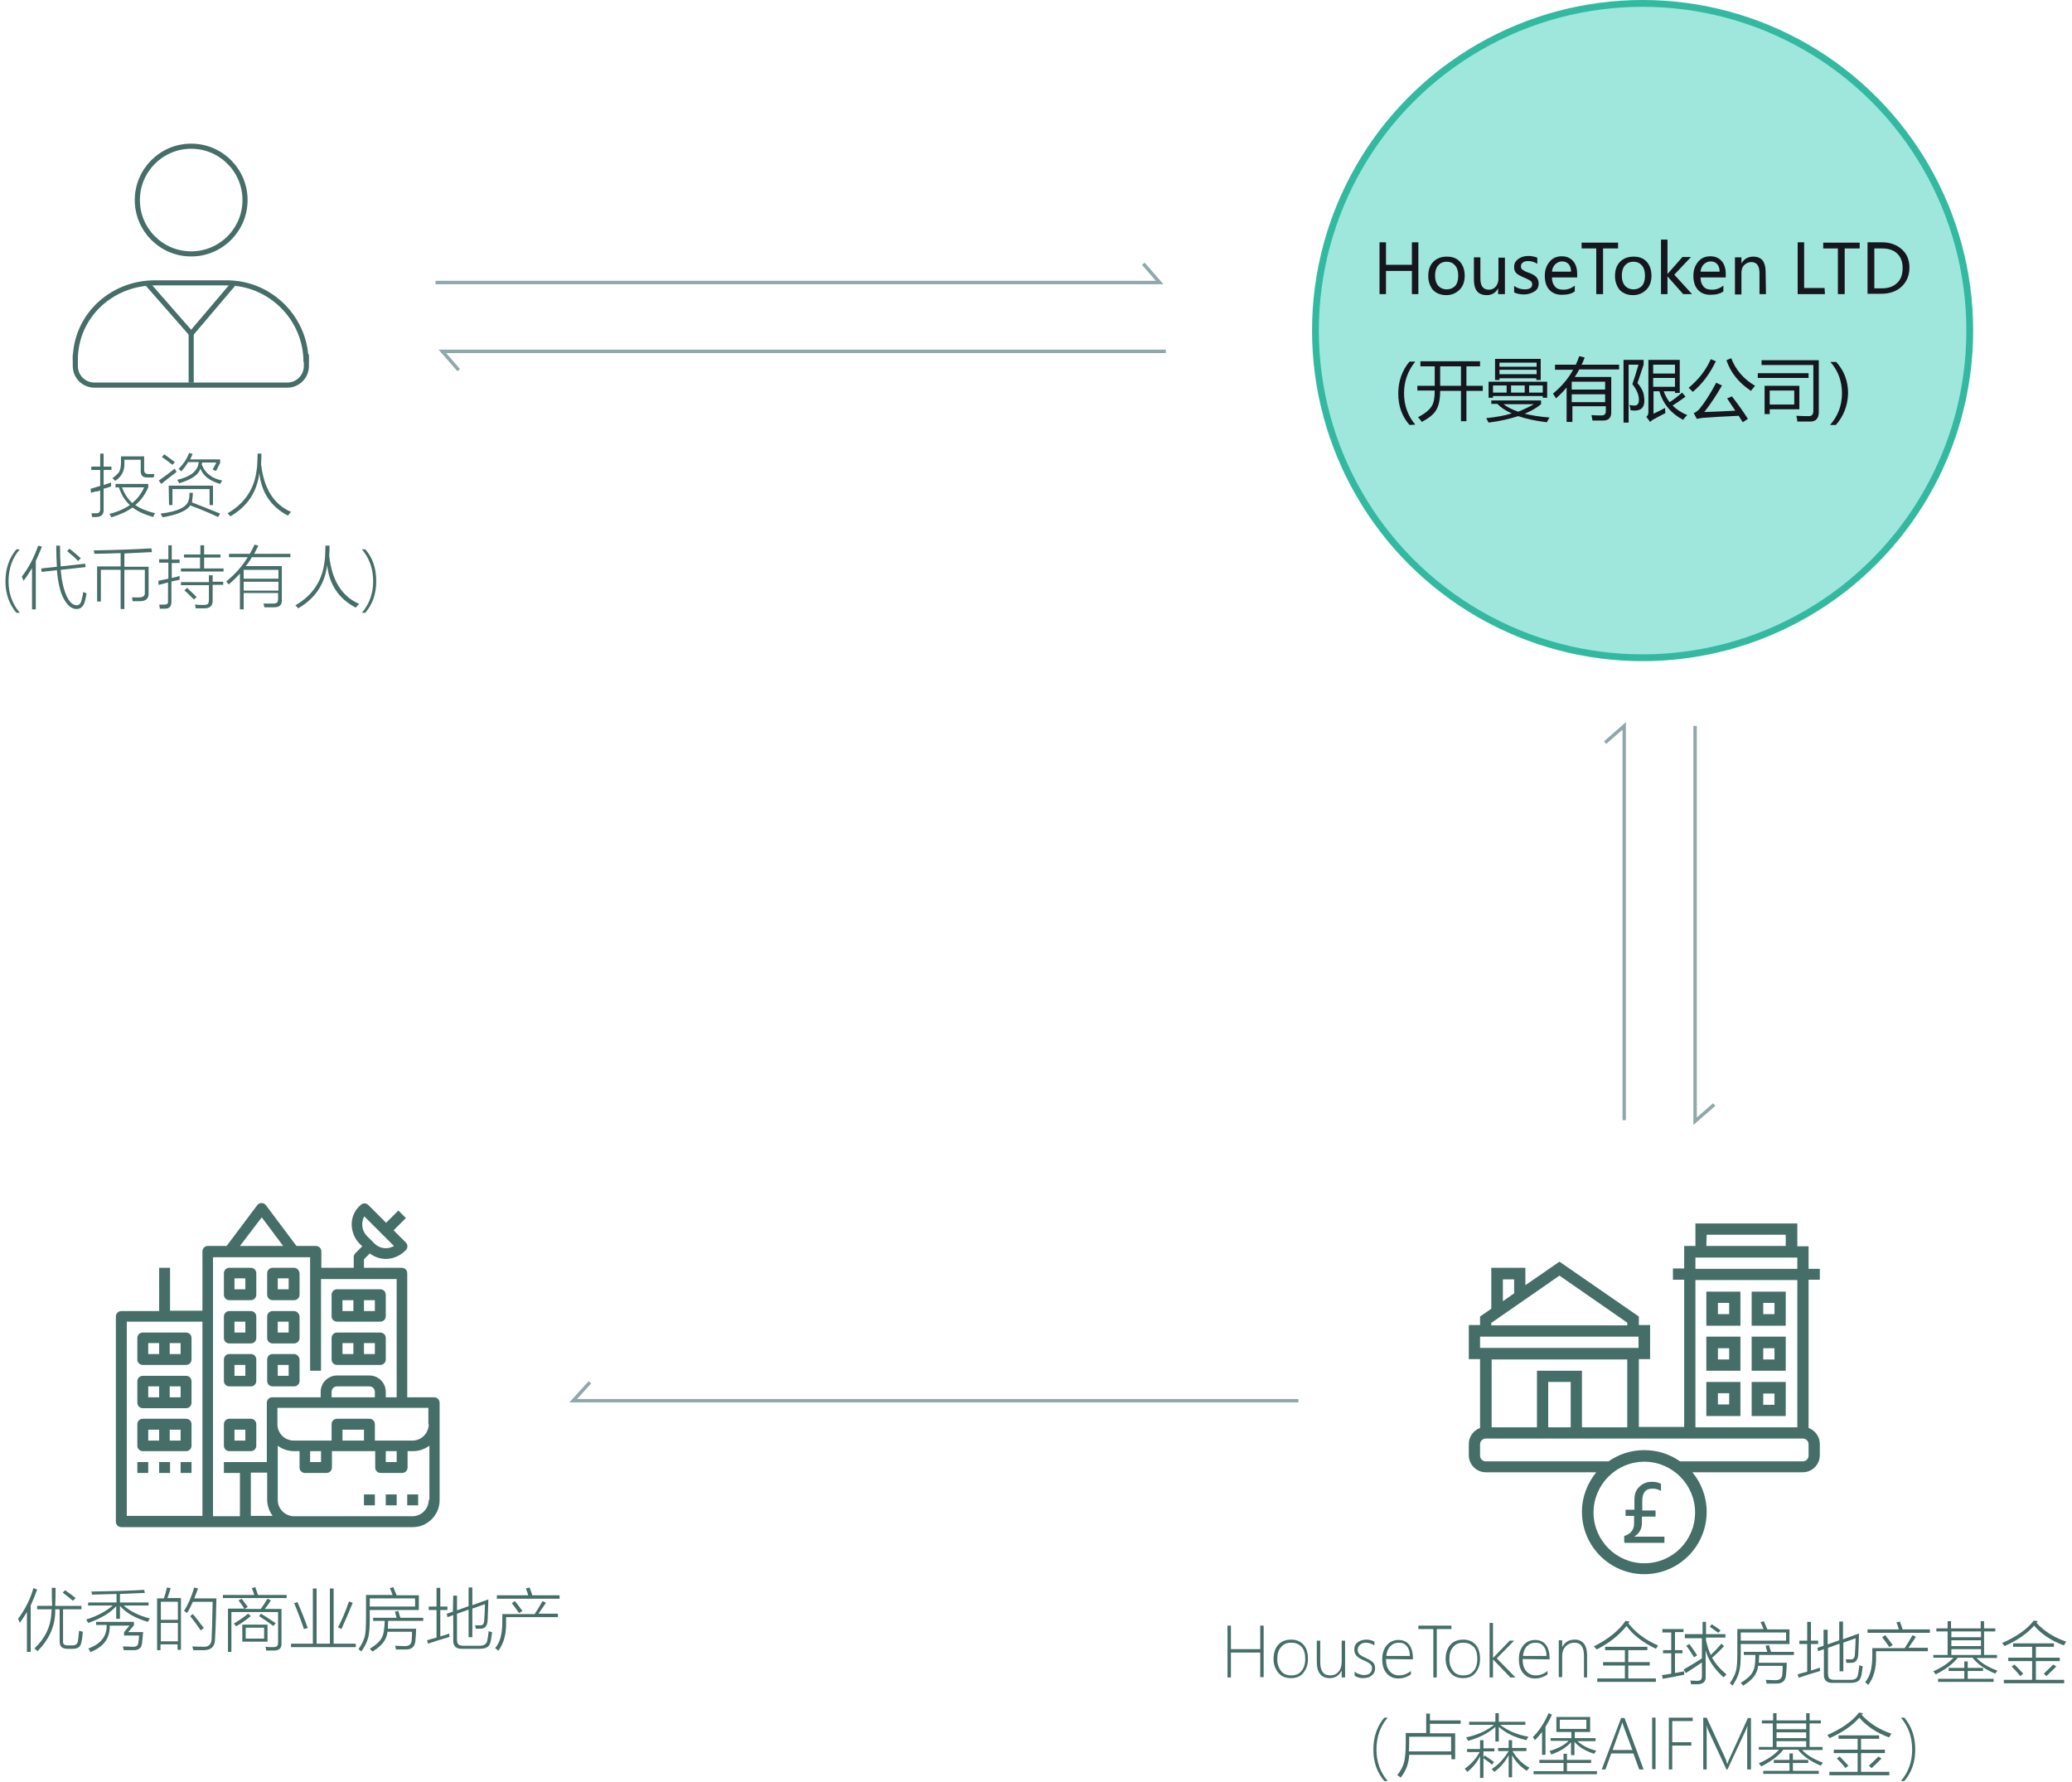 <?xml version="1.0" encoding="utf-8"?>
<!-- Generator: Adobe Illustrator 22.1.0, SVG Export Plug-In . SVG Version: 6.00 Build 0)  -->
<svg version="1.1" id="租金分红" xmlns="http://www.w3.org/2000/svg" xmlns:xlink="http://www.w3.org/1999/xlink" x="0px"
	 y="0px" viewBox="0 0 608 523" style="enable-background:new 0 0 608 523;" xml:space="preserve">
<style type="text/css">
	.st0{fill:none;stroke:#90A7AB;}
	.st1{enable-background:new    ;}
	.st2{fill:#456E68;}
	.st3{fill:#9FE7DD;stroke:#34B9A1;stroke-width:2;}
	.st4{fill:#17161F;}
	.st5{fill:none;stroke:#456E68;stroke-width:1.5;stroke-miterlimit:10;}
</style>
<g id="组_29">
	<path id="形状_1" class="st0" d="M127.8,82.9h212.5l-4.8-5.5"/>
	<path id="形状_1_拷贝_6" class="st0" d="M342.1,103.1H129.8l4.8,5.5"/>
</g>
<g id="组_29_拷贝">
	<path id="形状_1-2" class="st0" d="M497.4,213v116l5.6-4.9"/>
	<path id="形状_1_拷贝_6-2" class="st0" d="M476.6,328.7V213l-5.6,4.9"/>
</g>
<path id="形状_1_拷贝_7" class="st0" d="M381,411H168.2l4.9-5.4"/>
<g class="st1">
	<path class="st2" d="M369.8,492.2v-7.3h-8.6v7.3h-1V477h1v6.9h8.6V477h1v15.1h-1V492.2z"/>
	<path class="st2" d="M378.8,492.4c-1.6,0-2.8-0.5-3.7-1.6s-1.4-2.4-1.4-4c0-1.8,0.5-3.2,1.4-4.2s2.2-1.5,3.8-1.5
		c1.5,0,2.7,0.5,3.6,1.5s1.3,2.4,1.3,4.2c0,1.7-0.5,3-1.4,4.1C381.6,491.9,380.4,492.4,378.8,492.4z M378.9,482
		c-1.3,0-2.3,0.4-3,1.3c-0.8,0.9-1.1,2-1.1,3.6c0,1.4,0.4,2.5,1.1,3.4s1.7,1.3,3,1.3s2.3-0.4,3-1.3c0.7-0.8,1.1-2,1.1-3.5
		s-0.3-2.7-1-3.5C381.2,482.4,380.2,482,378.9,482z"/>
	<path class="st2" d="M393.7,492.2v-2l0,0c-0.8,1.5-1.9,2.2-3.5,2.2c-2.5,0-3.8-1.6-3.8-4.8v-6.2h1v6c0,1.5,0.2,2.5,0.7,3.2
		s1.2,1,2.3,1c1,0,1.8-0.4,2.4-1.1s0.9-1.7,0.9-3v-6.1h1v10.8H393.7z"/>
	<path class="st2" d="M397.5,491.7v-1.2c0.4,0.3,0.8,0.6,1.3,0.7c0.5,0.2,1,0.3,1.3,0.3c1.7,0,2.5-0.7,2.5-2.1
		c0-0.5-0.2-0.9-0.6-1.2c-0.4-0.3-1-0.7-1.8-1c-1-0.4-1.7-0.9-2.2-1.4c-0.4-0.5-0.6-1.1-0.6-1.8c0-0.9,0.3-1.6,1-2.1
		s1.5-0.8,2.5-0.8c0.9,0,1.7,0.2,2.4,0.6v1.1c-0.8-0.5-1.6-0.8-2.5-0.8c-0.7,0-1.3,0.2-1.7,0.6s-0.7,0.8-0.7,1.4
		c0,0.5,0.1,0.9,0.4,1.3c0.3,0.3,0.9,0.7,1.8,1.1c1.1,0.5,1.9,1,2.3,1.4s0.6,1,0.6,1.7c0,0.9-0.3,1.6-1,2.1
		c-0.6,0.6-1.5,0.8-2.7,0.8C399.1,492.4,398.2,492.2,397.5,491.7z"/>
	<path class="st2" d="M406.7,486.8c0,1.5,0.3,2.6,1,3.5c0.7,0.8,1.6,1.3,2.8,1.3c1.2,0,2.4-0.4,3.5-1.3v1c-1.1,0.8-2.4,1.2-3.7,1.2
		c-1.4,0-2.5-0.5-3.4-1.5s-1.3-2.4-1.3-4.2c0-1.6,0.4-2.9,1.3-4s2.1-1.6,3.5-1.6c1.3,0,2.4,0.5,3.1,1.4s1.1,2.2,1.1,3.9v0.4
		L406.7,486.8L406.7,486.8z M413.7,485.9c0-1.3-0.3-2.2-0.9-2.9c-0.6-0.7-1.3-1-2.3-1s-1.8,0.3-2.5,1s-1.1,1.7-1.2,2.9H413.7z"/>
	<path class="st2" d="M421.6,478v14.2h-1V478h-4.4v-1h9.7v1H421.6z"/>
	<path class="st2" d="M429.3,492.4c-1.6,0-2.8-0.5-3.7-1.6s-1.4-2.4-1.4-4c0-1.8,0.5-3.2,1.4-4.2s2.2-1.5,3.8-1.5
		c1.5,0,2.7,0.5,3.6,1.5s1.3,2.4,1.3,4.2c0,1.7-0.5,3-1.4,4.1C432.1,491.9,430.9,492.4,429.3,492.4z M429.4,482
		c-1.3,0-2.3,0.4-3,1.3c-0.8,0.9-1.1,2-1.1,3.6c0,1.4,0.4,2.5,1.1,3.4s1.7,1.3,3,1.3s2.3-0.4,3-1.3c0.7-0.8,1.1-2,1.1-3.5
		s-0.3-2.7-1-3.5C431.6,482.4,430.6,482,429.4,482z"/>
	<path class="st2" d="M443.2,492.2l-5.1-5.3l0,0v5.3h-1v-16h1v10.3l0,0l4.9-5.1h1.3l-5.1,5.2l5.5,5.6H443.2z"/>
	<path class="st2" d="M446.8,486.8c0,1.5,0.3,2.6,1,3.5c0.7,0.8,1.6,1.3,2.8,1.3c1.2,0,2.4-0.4,3.5-1.3v1c-1.1,0.8-2.4,1.2-3.7,1.2
		c-1.4,0-2.5-0.5-3.4-1.5s-1.3-2.4-1.3-4.2c0-1.6,0.4-2.9,1.3-4s2.1-1.6,3.5-1.6c1.3,0,2.4,0.5,3.1,1.4s1.1,2.2,1.1,3.9v0.4
		L446.8,486.8L446.8,486.8z M453.8,485.9c0-1.3-0.3-2.2-0.9-2.9c-0.6-0.7-1.3-1-2.3-1s-1.8,0.3-2.5,1s-1.1,1.7-1.2,2.9H453.8z"/>
	<path class="st2" d="M464.8,492.2v-6.3c0-2.6-0.9-3.9-2.8-3.9c-1,0-1.9,0.4-2.6,1.1c-0.7,0.8-1,1.7-1,2.8v6.2h-1v-10.8h1v2l0,0
		c0.8-1.5,2-2.2,3.7-2.2c1.2,0,2,0.4,2.7,1.2c0.6,0.8,0.9,1.9,0.9,3.3v6.6L464.8,492.2L464.8,492.2z"/>
	<path class="st2" d="M485.9,483.8c-3.9-1.9-6.8-4.1-8.6-6.7c-2.3,2.8-5.2,5.1-8.8,6.9c-0.3-0.4-0.6-0.7-0.8-0.9
		c4.3-2.2,7.4-4.7,9.3-7.5l1.2,0.2c0,0-0.1,0.1-0.1,0.2c-0.1,0.1-0.2,0.3-0.3,0.3c2.1,2.7,5,4.9,8.7,6.5
		C486.5,483,486.2,483.3,485.9,483.8z M471,483.2h12.4v1h-5.6v3.5h6.3v1h-6.3v3.8h8.1v1h-17.2v-1h8.1v-3.8h-6.4v-1h6.4v-3.5H471
		V483.2z"/>
	<path class="st2" d="M487.9,492.6l-0.2-1.1c0.8-0.1,1.7-0.2,2.7-0.4v-6H488v-0.9h2.4V479h-2.6v-1h6.2v0.9h-2.5v5.3h2.2v0.9h-2.2
		v5.8c0.9-0.2,1.8-0.3,2.7-0.5c0,0.1,0,0.5,0,1C491.8,491.9,489.7,492.3,487.9,492.6z M494.6,479.5h5v-3.6h1v3.6h5.7v1h-5.7v0.8
		c0.4,1.7,0.8,3.1,1.4,4.3c1.2-1.1,2.2-2.2,3.1-3.3l0.8,0.7c-0.9,1-2.1,2.2-3.5,3.4c0.9,1.7,2.3,3.3,4.2,4.9
		c-0.3,0.3-0.5,0.5-0.8,0.9c-2.7-2.4-4.5-5-5.3-7.9v7.6c0.1,1.5-0.7,2.3-2.5,2.3c-0.4,0-1,0-1.8,0c0-0.4-0.1-0.8-0.2-1.1
		c0.4,0,1.1,0.1,1.9,0.1c0.6,0,1-0.1,1.2-0.3c0.2-0.2,0.3-0.6,0.3-1.2v-3.9c-1.7,1.2-3.3,2.2-4.7,3.1l-0.7-1
		c2.1-1.2,3.9-2.3,5.4-3.3v-5.9h-5v-1.2H494.6z M494.8,482.9l0.9-0.5c0.8,1,1.5,2.1,2.3,3.3l-0.9,0.6
		C496.4,485.1,495.6,483.9,494.8,482.9z M501.7,477.3l0.6-0.7c0.9,0.6,1.8,1.2,2.6,1.8l-0.7,0.7C503.5,478.6,502.7,478,501.7,477.3z
		"/>
	<path class="st2" d="M516.6,476l1-0.3c0,0.1,0.1,0.1,0.1,0.3c0.4,0.9,0.7,1.6,0.9,2.1h6.5v4.3h-14.3v2.5c0,2.5-0.1,4.4-0.5,5.7
		c-0.3,1.3-1,2.6-1.9,4c-0.2-0.2-0.4-0.4-0.8-0.7c0.9-1.3,1.5-2.5,1.8-3.6s0.4-2.9,0.4-5.3v-7h7.7C517.2,477.4,517,476.7,516.6,476z
		 M510.8,493.8c1.8-1.1,3-2.2,3.5-3.2c0.6-1,0.8-2.7,0.8-5h-3.4v-0.9h6.9c-0.1-0.3-0.3-0.9-0.5-1.8l1-0.2c0.2,0.8,0.4,1.5,0.6,2h6.7
		v0.9h-10.2c0,0.9-0.1,1.6-0.1,2.3h8.2c0,1.2-0.1,2.3-0.2,3.4c-0.1,1.9-1.1,2.8-3.1,2.7c-0.4,0-1.3,0-2.6,0
		c-0.1-0.4-0.1-0.7-0.3-1.1c0.6,0,1.4,0.1,2.7,0.1c0.1,0,0.2,0,0.3,0c1.2,0,1.9-0.6,1.9-1.9c0.1-0.9,0.1-1.7,0.1-2.3h-7.2
		c-0.2,2.3-1.7,4.2-4.4,5.8C511.4,494.4,511.1,494.1,510.8,493.8z M510.8,479v2.4h13.3V479H510.8z"/>
	<path class="st2" d="M527.8,492.3l-0.3-1c0.7-0.2,1.6-0.5,2.8-0.8v-8.1H528v-1h2.3v-5.5h1.1v5.5h2.1v1h-2.1v7.8
		c0.2-0.1,0.5-0.2,0.9-0.3c0.7-0.2,1.3-0.4,1.7-0.6c0,0.1,0,0.4,0.1,1C531.3,491.1,529.2,491.8,527.8,492.3z M535.2,478.2h1.1v4.3
		l3.4-1.2v-5.5h1.1v5.2l4.7-1.7c-0.1,2.4-0.1,4.3-0.2,5.8c0,1.9-0.8,2.9-2.2,2.8c-0.3,0-0.7,0-1.3,0c0-0.3-0.1-0.6-0.2-1
		c0.2,0,0.4,0,0.6,0c0.1,0,0.2,0,0.3,0s0.3,0,0.5,0c0.9,0.1,1.3-0.5,1.3-1.7c0.1-1.6,0.2-3.1,0.2-4.5l-3.6,1.3v8.4h-1.1v-8.1
		l-3.4,1.2v7.4c0,0.8,0.1,1.3,0.4,1.6c0.3,0.3,0.8,0.4,1.7,0.4h4.2c1.6,0.1,2.4-0.5,2.5-1.6c0.2-0.9,0.3-1.8,0.4-2.7
		c0.4,0.2,0.7,0.3,1,0.3c-0.1,1.1-0.3,2-0.4,2.7c-0.2,0.8-0.5,1.4-1,1.7c-0.5,0.3-1.2,0.5-2.3,0.5H538c-2,0.1-2.9-0.8-2.8-2.6v-7.3
		l-1.7,0.6l-0.2-1l1.8-0.6v-4.7H535.2z"/>
	<path class="st2" d="M549.5,483.6h9.4c0.8-1.2,1.5-2.4,2.3-3.8l1,0.5c-0.7,1-1.4,2.1-2.2,3.2h5.7v1h-15.2v1.5
		c0.1,3.5-0.7,6.3-2.3,8.4c-0.3-0.3-0.6-0.6-0.9-0.8c0.8-1,1.3-2,1.6-3.2c0.3-1.1,0.5-2.6,0.5-4.5v-2.3H549.5z M556.4,476.1l1.1-0.3
		c0.3,0.9,0.6,1.6,0.8,2.3h8v1H548v-1h9.2c-0.1-0.4-0.3-1-0.6-1.8C556.4,476.1,556.4,476.1,556.4,476.1z M552.3,480.4l0.9-0.6
		c0.6,0.7,1.3,1.7,2.2,2.9l-1,0.6C553.7,482.3,553,481.3,552.3,480.4z"/>
	<path class="st2" d="M567.6,485.6h3.9v-6.9h-3.3v-0.9h3.3v-2.1h1v2.1h8.7v-2.1h1v2.1h3.3v0.9h-3.3v6.9h3.8v0.9h-6
		c1.4,1.5,3.4,2.7,6.1,3.7c-0.1,0.2-0.3,0.4-0.5,0.7c-0.1,0.1-0.1,0.2-0.1,0.2c-3.1-1.3-5.3-2.9-6.7-4.7h-4.3
		c-1.5,1.9-3.7,3.5-6.5,4.9c-0.2-0.3-0.4-0.6-0.7-0.9c2.5-1.1,4.5-2.4,5.9-4h-5.9v-0.8H567.6z M576.4,487.5h1v1.9h4.5v0.9h-4.5v2.3
		h7.6v0.9h-16.3v-0.9h7.7v-2.3h-4.6v-0.9h4.6V487.5z M572.6,478.7v1.7h8.7v-1.7H572.6z M572.6,481.3v1.7h8.7v-1.7H572.6z
		 M572.6,483.9v1.7h8.7v-1.7H572.6z"/>
	<path class="st2" d="M605.6,482.8c-3.7-1.4-6.6-3.3-8.7-5.8c-2.1,2.4-5.1,4.4-8.7,6c-0.1-0.2-0.4-0.5-0.7-0.9
		c4.3-1.9,7.4-4.1,9.3-6.6l1.2,0.2c0,0.1-0.1,0.1-0.2,0.2c-0.1,0.1-0.2,0.2-0.2,0.3c2.3,2.5,5.2,4.3,8.7,5.5
		C605.9,482.3,605.7,482.6,605.6,482.8z M590.7,482.2h12v1h-5.3v3.2h7v1h-7v5.5h8.3v1H588v-1h8.3v-5.5h-7v-1h7v-3.2h-5.6V482.2z
		 M590.3,489l0.8-0.6c0.9,0.9,1.8,1.8,2.6,2.7l-0.9,0.7C592.2,491,591.3,490,590.3,489z M600.5,491.8l-0.8-0.7
		c0.9-0.8,1.8-1.7,2.8-2.7l0.9,0.6C602.4,490,601.4,490.9,600.5,491.8z"/>
</g>
<g class="st1">
	<path class="st2" d="M406.2,522.6c-2.1-2.5-3.2-5.5-3.2-9.2c0-3.8,1.1-6.9,3.2-9.4h1c-2.2,2.5-3.3,5.7-3.3,9.4
		c0,3.5,1.1,6.6,3.3,9.2H406.2z"/>
	<path class="st2" d="M418.5,502.8h1.1v2h9v1h-9v2.8h7.4v7.6h-1.1v-1.3h-12.4c-0.1,2.5-0.9,4.7-2.5,6.7c-0.3-0.3-0.7-0.6-1-0.7
		c1-1.3,1.7-2.6,2-3.8s0.5-3,0.5-5.6v-3h6V502.8z M413.5,511.5c0,0.9,0,1.7-0.1,2.4h12.4v-4.3h-12.3V511.5z"/>
	<path class="st2" d="M434.3,510.6h1v2.4h3.2v0.9h-3.2v1.7l0.4-0.5c1,0.7,1.9,1.3,2.7,1.9l-0.6,0.8c-0.9-0.8-1.8-1.4-2.5-1.9v5.8h-1
		v-6.4c-0.8,1.7-2,3.2-3.7,4.6c-0.3-0.3-0.5-0.6-0.8-0.9c1.8-1.3,3.3-2.9,4.4-4.9h-3.7v-0.9h3.8L434.3,510.6L434.3,510.6z
		 M447.9,510.6c-3.5-0.8-6.1-2.1-8.1-3.9v4.3h-1v-4.3c-2,1.8-4.7,3.2-8,4.1c-0.2-0.4-0.4-0.7-0.6-1c3.2-0.7,6-1.9,8.2-3.7h-7.3v-0.9
		h7.7v-2.5h1v2.5h7.8v0.9h-7.4c2.3,1.8,5,2.9,8.3,3.5C448.3,509.9,448.1,510.2,447.9,510.6z M438.5,519.9c-0.3-0.3-0.5-0.6-0.8-0.8
		c1.9-1.2,3.6-3,5-5.3h-3.1v-0.9h3.1v-2.3h1v2.3h4.2v0.9h-4.1c1.3,2.1,2.9,3.8,5,4.9c-0.3,0.3-0.6,0.6-0.8,0.9
		c-2-1.3-3.4-2.9-4.3-4.6v6.5h-1V515C441.7,516.9,440.3,518.6,438.5,519.9z"/>
	<path class="st2" d="M450.4,510.6c-0.2-0.3-0.4-0.6-0.6-0.9c1.9-1.9,3.4-4.2,4.6-7l1,0.4c-0.6,1.4-1.3,2.6-1.9,3.6v8.2h-1v-6.7
		C451.8,509.1,451.1,509.9,450.4,510.6z M458.8,514.6h1v1.8h7.1v0.9h-7.1v2.4h8.8v0.9H450v-0.9h8.8v-2.4h-7.1v-0.9h7.1V514.6z
		 M454.7,513.8c2.6-0.8,4.4-1.8,5.6-3H455V510h6.1v-1.8h-4.4v-4.4h9.9v4.4h-4.5v1.8h6.1v0.9h-5.3c1.3,1.2,3.1,2.2,5.5,2.8
		c-0.3,0.4-0.5,0.7-0.6,0.9c-2.6-0.8-4.5-2-5.8-3.5v3.9h-1v-3.8c-1.4,1.6-3.4,2.8-5.8,3.6C455.1,514.5,454.9,514.2,454.7,513.8z
		 M457.7,504.6v2.7h7.8v-2.7H457.7z"/>
	<path class="st2" d="M481,519.2l-1.7-4.7h-6.5l-1.7,4.7H470l5.7-15.1h1l5.6,15.1H481z M476.4,506.5c-0.1-0.2-0.1-0.4-0.2-0.6
		s-0.1-0.4-0.2-0.5l0,0c-0.1,0.5-0.2,0.8-0.3,1.1l-2.5,7h5.8L476.4,506.5z"/>
	<path class="st2" d="M484.8,519.2V504h1v15.1h-1V519.2z"/>
	<path class="st2" d="M490.7,505v6.2h5.6v1h-5.6v7h-1V504h7v1H490.7z"/>
	<path class="st2" d="M512.7,519.2v-10.7c0-0.3,0-1,0.1-2.2l0,0c-0.2,0.6-0.4,1-0.5,1.3l-5.4,11.6h-0.3l-5.4-11.6
		c-0.2-0.4-0.3-0.8-0.5-1.4l0,0c0.1,0.7,0.1,1.4,0.1,2v11h-1V504h1l5.6,12.2c0,0.1,0.1,0.2,0.1,0.3s0.1,0.2,0.1,0.4
		c0.1,0.2,0.1,0.4,0.2,0.6h0.1l0.1-0.3c0,0,0.1-0.4,0.4-1l5.5-12.1h0.9v15.1H512.7z"/>
	<path class="st2" d="M516.3,512.6h3.9v-6.9H517v-0.9h3.3v-2.1h1v2.1h8.7v-2.1h1v2.1h3.3v0.9H531v6.9h3.8v0.9h-6
		c1.4,1.5,3.4,2.7,6.1,3.7c-0.1,0.2-0.3,0.4-0.5,0.7c-0.1,0.1-0.1,0.2-0.1,0.2c-3.1-1.3-5.3-2.9-6.7-4.7h-4.3
		c-1.5,1.9-3.7,3.5-6.5,4.9c-0.2-0.3-0.4-0.6-0.7-0.9c2.5-1.1,4.5-2.4,5.9-4h-5.9v-0.8H516.3z M525.1,514.5h1v1.9h4.5v0.9h-4.5v2.3
		h7.6v0.9h-16.3v-0.9h7.7v-2.3h-4.6v-0.9h4.6V514.5z M521.3,505.7v1.7h8.7v-1.7H521.3z M521.3,508.3v1.7h8.7v-1.7H521.3z
		 M521.3,510.9v1.7h8.7v-1.7L521.3,510.9L521.3,510.9z"/>
	<path class="st2" d="M554.3,509.8c-3.7-1.4-6.6-3.3-8.7-5.8c-2.1,2.4-5.1,4.4-8.7,6c-0.1-0.2-0.4-0.5-0.7-0.9
		c4.3-1.9,7.4-4.1,9.3-6.6l1.2,0.2c0,0.1-0.1,0.1-0.2,0.2c-0.1,0.1-0.2,0.2-0.2,0.3c2.3,2.5,5.2,4.3,8.7,5.5
		C554.6,509.3,554.4,509.6,554.3,509.8z M539.4,509.2h12v1h-5.3v3.2h7v1h-7v5.5h8.3v1h-17.6v-1h8.3v-5.5h-7v-1h7v-3.2h-5.6v-1H539.4
		z M539,516l0.8-0.6c0.9,0.9,1.8,1.8,2.6,2.7l-0.9,0.7C540.9,518,540.1,517,539,516z M549.2,518.8l-0.8-0.7c0.9-0.8,1.8-1.7,2.8-2.7
		l0.9,0.6C551.1,517,550.2,517.9,549.2,518.8z"/>
	<path class="st2" d="M558.8,522.6h-1c2.2-2.6,3.3-5.7,3.3-9.2c0-3.7-1.1-6.8-3.3-9.4h1c2.1,2.5,3.2,5.6,3.2,9.4
		C562,517.1,560.9,520.1,558.8,522.6z"/>
</g>
<g class="st1">
	<path class="st2" d="M5.8,476.2c-0.1-0.4-0.3-0.8-0.5-1.2c2.1-2.8,3.6-5.8,4.5-9l1.1,0.4c-0.6,1.6-1.2,3.2-1.9,4.7v13.6H7.9V473
		C7.3,474,6.6,475.1,5.8,476.2z M15.2,465.9h1.1c0,2,0,3.8-0.1,5.3h7.7v1h-5.4v9.4c-0.1,0.8,0.4,1.2,1.4,1.2h1.4
		c1,0,1.5-0.5,1.6-1.5c0.1-0.7,0.2-1.7,0.3-2.8c0.3,0.1,0.7,0.2,1.1,0.3c-0.1,1.2-0.2,2.2-0.4,3c-0.2,1.4-1.1,2-2.5,2h-1.6
		c-1.6,0-2.3-0.7-2.3-2.2v-9.4h-1.3c0,0.1,0,0.3,0,0.6c0,0.2,0,0.4,0,0.5c-0.2,4.3-2,8-5.2,11.2c-0.3-0.3-0.6-0.6-0.9-0.8
		c3.2-3,4.8-6.5,5-10.5c0-0.3,0-0.6,0.1-1h-4.3v-1h4.4C15.2,469.6,15.2,467.8,15.2,465.9z M21.4,469.7c-1-0.8-1.9-1.6-3-2.4l0.7-0.7
		c0.9,0.6,1.9,1.4,3.1,2.3L21.4,469.7z"/>
	<path class="st2" d="M25.9,470.2h8.3v-2.5c-2.3,0.1-4.7,0.1-7.2,0.2c0-0.2-0.1-0.6-0.2-0.9c5.5-0.1,10.7-0.2,15.5-0.5l0.2,0.9
		c-2.5,0.1-4.9,0.2-7.3,0.3v2.5h8.4v0.9h-7.3c1.9,1.7,4.5,3,7.7,3.8c-0.3,0.4-0.5,0.7-0.6,1c-3.7-1.1-6.4-2.6-8.2-4.7v3.8h-1.1v-3.7
		c-1.8,2-4.5,3.6-8.2,4.9c-0.2-0.3-0.4-0.7-0.6-1c3.2-1,5.8-2.4,7.8-4.1h-7.3L25.9,470.2L25.9,470.2z M25.9,483.7
		c3.7-1.3,5.5-3.6,5.4-6.9h-3.1v-0.9h11.1v1l-1.7,2H42c-0.1,1.2-0.2,2.2-0.3,3.1c-0.1,1.5-1,2.3-2.7,2.2c-0.3,0-0.6,0-1,0
		c-0.2,0-0.4,0-0.7,0c-0.2,0-0.6,0-1,0c-0.1-0.4-0.1-0.8-0.3-1.1c1.2,0,2.2,0.1,2.9,0.1c1.1,0.1,1.7-0.4,1.7-1.3
		c0.1-0.6,0.2-1.3,0.2-2h-4.4v-1L38,477h-5.8c0.1,3.7-1.8,6.3-5.8,7.8C26.5,484.4,26.2,484.1,25.9,483.7z"/>
	<path class="st2" d="M46.1,469h2c0.4-1.2,0.7-2.3,0.9-3.2l1.1,0.2c-0.1,0.2-0.2,0.6-0.4,1.2c-0.3,0.8-0.4,1.4-0.6,1.7h4v15.2h-1
		v-1.6h-5v1.7h-1V469z M47.2,470v5.3h5V470H47.2z M47.2,476.2v5.4h5v-5.4H47.2z M54.9,473.3c-0.2-0.2-0.5-0.4-0.9-0.6
		c1.2-1.9,2.2-4.2,3-6.9l1.1,0.3c-0.4,1-0.7,2-1.1,2.9h6.5c-0.1,4.6-0.2,8.5-0.4,11.9c0,2.2-1.1,3.3-3.3,3.3c-0.4,0-0.8,0-1.3,0
		c-0.2,0-0.5,0-0.8,0c-0.2,0-0.6,0-1,0c-0.1-0.4-0.1-0.7-0.3-1.1c1,0,2.1,0.1,3.2,0.1c1.6,0.1,2.5-0.7,2.5-2.4
		c0.1-2.1,0.2-5.7,0.3-10.8h-5.8C56,471.3,55.5,472.4,54.9,473.3z M55.8,474.2l0.8-0.6c0.9,1.1,2,2.5,3.2,4.1l-0.9,0.7
		C57.8,476.8,56.8,475.4,55.8,474.2z"/>
	<path class="st2" d="M73.9,466l1-0.3c0.3,0.9,0.6,1.6,0.8,2.3h8.4v0.9H65.4V468h9.2C74.4,467.2,74.1,466.5,73.9,466z M70,469.6
		l0.9-0.5c0.7,0.9,1.3,1.7,1.8,2.4l-0.9,0.6h4.7c0.7-0.9,1.3-1.9,2-3l1,0.5c-0.5,0.8-1.1,1.6-1.8,2.5h4.9v10.1
		c0.1,1.4-0.7,2.1-2.2,2.1c-0.3,0-0.7,0-1,0c-0.2,0-0.3,0-0.5,0s-0.4,0-0.8,0c0-0.4-0.1-0.7-0.2-1.1c0.5,0,0.9,0.1,1.2,0.1
		c0.3,0,0.7,0,1.1,0c0.5,0,0.9-0.1,1.1-0.3c0.2-0.2,0.3-0.5,0.3-1v-9H67.9v11.7h-1V472h4.8C71.3,471.4,70.8,470.6,70,469.6z
		 M72.8,473.5l0.8,0.7c-1.5,1.2-2.9,2.2-4.3,3c-0.1-0.2-0.4-0.5-0.7-0.8C70.3,475.4,71.7,474.4,72.8,473.5z M78.5,481.7h-7.4v-5h7.4
		V481.7z M72.1,477.6v3.2h5.4v-3.2H72.1z M76,474.2l0.6-0.7c1.3,0.8,2.7,1.7,4.3,2.8l-0.7,0.8C79,476.2,77.6,475.2,76,474.2z"/>
	<path class="st2" d="M96.8,466.1h1.1v16.2h6.5v1h-19v-1h6.4v-16.2h1.1v16.2h3.9V466.1z M89.2,478c-0.8-2.3-1.7-4.8-2.9-7.6l1-0.3
		c1,2.3,2,4.8,3,7.6L89.2,478z M100.2,478l-1-0.5c1.1-2.1,2.2-4.7,3.2-7.6l1.1,0.4C102.3,473.2,101.2,475.8,100.2,478z"/>
	<path class="st2" d="M114.4,466l1-0.3c0,0.1,0.1,0.1,0.1,0.3c0.4,0.9,0.7,1.6,0.9,2.1h6.5v4.3h-14.4v2.5c0,2.5-0.1,4.4-0.5,5.7
		c-0.3,1.3-1,2.6-2,4c-0.2-0.2-0.4-0.4-0.8-0.7c0.9-1.3,1.5-2.5,1.8-3.6s0.4-2.9,0.4-5.3v-7h7.8C115,467.4,114.7,466.7,114.4,466z
		 M108.5,483.8c1.8-1.1,3-2.2,3.5-3.2c0.6-1,0.8-2.7,0.9-5h-3.4v-0.9h6.9c-0.1-0.3-0.3-0.9-0.5-1.8l1-0.2c0.2,0.8,0.4,1.5,0.6,2h6.7
		v0.9h-10.3c0,0.9-0.1,1.6-0.1,2.3h8.3c0,1.2-0.1,2.3-0.2,3.4c-0.1,1.9-1.1,2.8-3.1,2.7c-0.4,0-1.3,0-2.6,0
		c-0.1-0.4-0.1-0.7-0.3-1.1c0.6,0,1.5,0.1,2.7,0.1c0.1,0,0.2,0,0.3,0c1.2,0,1.9-0.6,1.9-1.9c0.1-0.9,0.1-1.7,0.1-2.3h-7.2
		c-0.2,2.3-1.7,4.2-4.4,5.8C109.1,484.4,108.8,484.1,108.5,483.8z M108.5,469v2.4h13.3V469H108.5z"/>
	<path class="st2" d="M125.6,482.3l-0.3-1c0.7-0.2,1.6-0.5,2.8-0.8v-8.1h-2.3v-1h2.3v-5.5h1.1v5.5h2.1v1h-2.1v7.8
		c0.2-0.1,0.5-0.2,0.9-0.3c0.7-0.2,1.3-0.4,1.7-0.6c0,0.1,0,0.4,0.1,1C129.2,481.1,127,481.8,125.6,482.3z M133,468.2h1.1v4.3
		l3.4-1.2v-5.5h1.1v5.2l4.7-1.7c-0.1,2.4-0.1,4.3-0.2,5.8c0,1.9-0.8,2.9-2.2,2.8c-0.3,0-0.8,0-1.3,0c0-0.3-0.1-0.6-0.2-1
		c0.2,0,0.4,0,0.6,0c0.1,0,0.2,0,0.3,0s0.3,0,0.5,0c0.9,0.1,1.3-0.5,1.3-1.7c0.1-1.6,0.2-3.1,0.2-4.5l-3.7,1.3v8.4h-1.1v-8.1
		l-3.4,1.2v7.4c0,0.8,0.1,1.3,0.4,1.6c0.3,0.3,0.8,0.4,1.7,0.4h4.2c1.6,0.1,2.4-0.5,2.6-1.6c0.2-0.9,0.3-1.8,0.4-2.7
		c0.4,0.2,0.7,0.3,1,0.3c-0.1,1.1-0.3,2-0.4,2.7c-0.2,0.8-0.5,1.4-1,1.7c-0.5,0.3-1.2,0.5-2.3,0.5h-4.9c-2,0.1-2.9-0.8-2.8-2.6v-7.3
		l-1.7,0.6l-0.2-1l1.8-0.6L133,468.2L133,468.2z"/>
	<path class="st2" d="M147.4,473.6h9.5c0.8-1.2,1.5-2.4,2.3-3.8l1,0.5c-0.7,1-1.4,2.1-2.2,3.2h5.7v1h-15.2v1.5
		c0.1,3.5-0.7,6.3-2.3,8.4c-0.3-0.3-0.6-0.6-0.9-0.8c0.8-1,1.3-2,1.6-3.2c0.3-1.1,0.5-2.6,0.5-4.5L147.4,473.6L147.4,473.6z
		 M154.3,466.1l1.1-0.3c0.3,0.9,0.6,1.6,0.8,2.3h8v1h-18.4v-1h9.2c-0.1-0.4-0.3-1-0.6-1.8C154.4,466.1,154.3,466.1,154.3,466.1z
		 M150.2,470.4l0.9-0.6c0.6,0.7,1.3,1.7,2.2,2.9l-1,0.6C151.6,472.3,150.9,471.3,150.2,470.4z"/>
</g>
<circle id="椭圆_6" class="st3" cx="482" cy="97" r="96"/>
<g class="st1">
	<path class="st4" d="M416.2,86.3h-1.9v-6.8h-7.6v6.8h-1.9V71.1h1.9v6.6h7.6v-6.6h1.9V86.3z"/>
	<path class="st4" d="M419.1,81c0-1.8,0.5-3.2,1.5-4.2s2.3-1.5,4-1.5c1.6,0,2.9,0.5,3.8,1.5s1.4,2.4,1.4,4.1s-0.5,3.1-1.5,4.1
		s-2.3,1.6-3.9,1.6s-2.9-0.5-3.9-1.5C419.6,84,419.1,82.6,419.1,81z M421.1,80.9c0,1.2,0.3,2.2,0.9,2.9s1.5,1.1,2.5,1.1
		c1.1,0,1.9-0.4,2.5-1c0.6-0.7,0.9-1.7,0.9-3s-0.3-2.3-0.9-3s-1.4-1.1-2.5-1.1s-1.9,0.4-2.5,1.1S421.1,79.6,421.1,80.9z"/>
	<path class="st4" d="M441.5,86.3h-1.9v-1.7l0,0c-0.7,1.3-1.8,2-3.3,2c-2.6,0-3.8-1.5-3.8-4.6v-6.5h1.9v6.2c0,2.2,0.8,3.3,2.5,3.3
		c0.8,0,1.5-0.3,2-0.9s0.8-1.4,0.8-2.3v-6.2h1.9v10.7H441.5z"/>
	<path class="st4" d="M444.3,83.9c1,0.7,2,1,3.1,1c1.5,0,2.2-0.5,2.2-1.5c0-0.4-0.2-0.8-0.5-1s-1-0.6-2-1c-1.2-0.5-2-1-2.3-1.4
		c-0.4-0.5-0.5-1-0.5-1.7c0-1,0.4-1.7,1.2-2.3s1.8-0.9,3-0.9c0.9,0,1.8,0.2,2.6,0.5v1.8c-0.8-0.5-1.7-0.8-2.7-0.8
		c-0.6,0-1.1,0.1-1.5,0.4s-0.6,0.6-0.6,1.1c0,0.4,0.1,0.8,0.4,1s0.9,0.6,1.8,0.9c1.2,0.4,2,0.9,2.4,1.4s0.6,1.1,0.6,1.8
		c0,1-0.4,1.8-1.2,2.3s-1.9,0.9-3.1,0.9c-1.1,0-2.1-0.2-2.9-0.6V83.9z"/>
	<path class="st4" d="M462.9,81.4h-7.5c0,1.2,0.3,2,0.9,2.7s1.4,0.9,2.5,0.9c1.2,0,2.3-0.4,3.3-1.2v1.7c-0.9,0.7-2.2,1-3.8,1
		c-1.6,0-2.8-0.5-3.7-1.5s-1.3-2.4-1.3-4.1s0.5-3,1.4-4.1s2.1-1.6,3.6-1.6c1.4,0,2.5,0.5,3.3,1.4s1.2,2.2,1.2,3.8v1H462.9z
		 M461,79.8c0-1-0.2-1.7-0.7-2.3c-0.5-0.5-1.1-0.8-1.9-0.8s-1.4,0.3-2,0.8c-0.6,0.6-0.9,1.3-1,2.2h5.6V79.8z"/>
	<path class="st4" d="M474.8,72.9h-4.4v13.4h-2V72.9h-4.3v-1.7h10.7L474.8,72.9L474.8,72.9z"/>
	<path class="st4" d="M473.9,81c0-1.8,0.5-3.2,1.5-4.2s2.3-1.5,4-1.5c1.6,0,2.9,0.5,3.8,1.5s1.4,2.4,1.4,4.1s-0.5,3.1-1.5,4.1
		s-2.3,1.6-3.9,1.6s-2.9-0.5-3.9-1.5C474.4,84,473.9,82.6,473.9,81z M475.9,80.9c0,1.2,0.3,2.2,0.9,2.9s1.5,1.1,2.5,1.1
		c1.1,0,1.9-0.4,2.5-1c0.6-0.7,0.9-1.7,0.9-3s-0.3-2.3-0.9-3s-1.4-1.1-2.5-1.1s-1.9,0.4-2.5,1.1C476.2,78.6,475.9,79.6,475.9,80.9z"
		/>
	<path class="st4" d="M496.5,86.3h-2.6l-4.6-5.2l0,0v5.2h-1.9v-16h1.9v10.1l0,0l4.4-5h2.5l-4.9,5.2L496.5,86.3z"/>
	<path class="st4" d="M506.5,81.4H499c0,1.2,0.3,2,0.9,2.7s1.4,0.9,2.5,0.9c1.2,0,2.3-0.4,3.3-1.2v1.7c-0.9,0.7-2.2,1-3.8,1
		c-1.6,0-2.8-0.5-3.7-1.5s-1.3-2.4-1.3-4.1s0.5-3,1.4-4.1s2.1-1.6,3.6-1.6c1.4,0,2.5,0.5,3.3,1.4s1.2,2.2,1.2,3.8v1H506.5z
		 M504.6,79.8c0-1-0.2-1.7-0.7-2.3c-0.5-0.5-1.1-0.8-1.9-0.8s-1.4,0.3-2,0.8c-0.6,0.6-0.9,1.3-1,2.2h5.6V79.8z"/>
	<path class="st4" d="M518.2,86.3h-1.9v-6.1c0-2.2-0.8-3.3-2.4-3.3c-0.8,0-1.5,0.3-2.1,0.9s-0.8,1.4-0.8,2.4v6.2h-1.9V75.5h1.9v1.8
		l0,0c0.8-1.4,2-2,3.5-2c1.2,0,2.1,0.4,2.7,1.1c0.6,0.8,0.9,1.9,0.9,3.3L518.2,86.3L518.2,86.3z"/>
	<path class="st4" d="M535.5,86.3h-8V71.1h1.9v13.4h6L535.5,86.3L535.5,86.3z"/>
	<path class="st4" d="M545.7,72.9h-4.4v13.4h-2V72.9H535v-1.7h10.7V72.9z"/>
	<path class="st4" d="M548,86.3V71.1h4.3c2.3,0,4.2,0.7,5.7,2s2.3,3.1,2.3,5.4s-0.8,4.2-2.3,5.6s-3.5,2.1-5.9,2.1H548V86.3z
		 M550,72.9v11.7h2.2c1.9,0,3.4-0.5,4.5-1.6c1.1-1,1.6-2.5,1.6-4.4s-0.6-3.3-1.7-4.3c-1.1-1-2.6-1.4-4.4-1.4
		C552.2,72.9,550,72.9,550,72.9z"/>
</g>
<g class="st1">
	<path class="st4" d="M413.6,124.7c-2.2-2.5-3.3-5.6-3.3-9.2s1.1-6.8,3.3-9.4h1.7c-2.2,2.7-3.3,5.8-3.3,9.3s1.1,6.6,3.3,9.2
		L413.6,124.7L413.6,124.7z"/>
	<path class="st4" d="M415.9,113.2h5.1v-5.7h-4.2V106h17.5v1.5h-4v5.7h4.8v1.5h-4.8v8.9h-1.6v-8.9h-6.1c0,2.4-0.4,4.2-1,5.3
		c-0.6,1.3-2.1,2.6-4.4,3.8c-0.3-0.5-0.7-0.9-1.1-1.4c2-1,3.3-2.1,4-3.2c0.6-0.9,0.9-2.4,0.9-4.6h-5.1L415.9,113.2L415.9,113.2z
		 M422.6,113.2h6.1v-5.7h-6.1V113.2z"/>
	<path class="st4" d="M437.6,118.6v-1.1h14.6v1.1c-1.3,1.1-2.9,2-4.8,2.8c2.1,0.5,4.5,0.9,7.3,1.1c-0.3,0.4-0.5,0.9-0.8,1.4
		c-3.3-0.4-6.1-1-8.4-1.8c-2.5,0.8-5.4,1.5-8.7,1.9c-0.2-0.4-0.4-0.8-0.7-1.3c2.8-0.3,5.3-0.7,7.5-1.4c-1.8-0.8-3.2-1.7-4.2-2.8
		h-1.8V118.6z M436.8,112H454v4.7h-1.3v-0.5h-14.6v0.5h-1.3L436.8,112L436.8,112z M438.1,115.2h4v-2.1h-4V115.2z M438.6,105.3h13.5
		v6.2h-1.3V111H440v0.5h-1.3v-6.2H438.6z M450.8,106.4H440v1.2h10.9v-1.2H450.8z M440,109.8h10.9v-1.3H440V109.8z M450.1,118.6h-8.9
		c1.1,0.9,2.6,1.6,4.3,2.2C447.2,120.1,448.7,119.4,450.1,118.6z M443.4,115.2h4v-2.1h-4V115.2z M452.7,113.1h-4v2.1h4V113.1z"/>
	<path class="st4" d="M461.2,123.8h-1.5v-10.1c-0.9,1.1-2,2.2-3.1,3.2c-0.3-0.5-0.6-0.9-0.9-1.4c2.5-2.1,4.5-4.4,5.9-7h-5.3V107h6.1
		c0.4-0.8,0.7-1.6,1-2.5l1.6,0.4c-0.3,0.7-0.5,1.4-0.9,2.1h11v1.4h-11.7c-0.4,0.8-0.8,1.5-1.3,2.2h10.7V121c0,1.6-0.8,2.4-2.4,2.4
		c-0.7,0-1.7,0-3.1,0c-0.1-0.4-0.2-1-0.3-1.6c1.2,0.1,2.2,0.1,2.9,0.1c0.9,0,1.3-0.4,1.3-1.3v-1.4h-9.8v4.6H461.2z M471,112h-9.8
		v2.3h9.8V112z M461.2,118h9.8v-2.3h-9.8V118z"/>
	<path class="st4" d="M482.4,116.2c0.4,2.5-0.2,3.9-1.9,4.2c-0.6,0.1-1.2,0.1-2,0c-0.1-0.5-0.2-1.1-0.4-1.6c0.7,0.2,1.3,0.2,1.8,0.2
		c0.9-0.2,1.2-1.1,0.9-2.8c-0.2-1-0.8-2.2-1.8-3.5c0.5-1.4,1.1-3.3,1.8-5.7h-2.9v17h-1.5v-18.4h5.9v1.4c-0.6,1.8-1.2,3.6-1.8,5.4
		C481.7,113.8,482.3,115.1,482.4,116.2z M483.7,105.6h9.2v9.7h-1.4v-0.5h-3.3c0.4,1.2,1,2.2,1.7,3.2c1.2-0.7,2.4-1.7,3.7-2.8l1,1.2
		c-1.4,1-2.7,1.9-3.8,2.6c1.1,1.1,2.6,2.1,4.3,2.8c-0.5,0.5-0.9,0.9-1.2,1.4c-3.6-1.9-5.9-4.7-7-8.4h-1.7v6.6c0.9-0.4,2-1,3.4-1.7
		c0,0.6,0,1.1,0.1,1.5c-1.2,0.6-2.3,1.2-3.4,1.8c-0.3,0.1-0.6,0.4-1.1,0.8l-1.1-1.5c0.4-0.3,0.6-0.8,0.6-1.3L483.7,105.6
		L483.7,105.6z M491.5,107h-6.4v2.6h6.4V107z M491.5,113.5v-2.6h-6.4v2.6H491.5z"/>
	<path class="st4" d="M495.5,113.8c2.9-2.4,5.1-5.2,6.5-8.4l1.5,0.6c-1.8,3.7-4,6.7-6.8,9C496.5,114.7,496,114.2,495.5,113.8z
		 M508.2,116.3c1.9,2.4,3.4,4.6,4.7,6.6l-1.5,1c-0.4-0.6-0.8-1.2-1.2-1.9c-4.3,0.2-7.8,0.4-10.5,0.6c-0.5,0.1-1.1,0.2-1.8,0.3
		l-0.9-1.7c0.6-0.2,1.1-0.6,1.6-1.1c1.5-1.8,3.2-4.4,5-7.8l1.7,0.8c-1.6,2.8-3.3,5.4-5.2,7.8c2.7-0.1,5.7-0.2,9.1-0.4
		c-0.7-1.1-1.6-2.3-2.4-3.6L508.2,116.3z M506.6,105.7l1.4-0.6c1.3,3.4,3.6,6.1,7,8.1c-0.3,0.4-0.8,0.9-1.2,1.5
		C510.2,112.3,507.8,109.3,506.6,105.7z"/>
	<path class="st4" d="M515.8,109.5h14.9v1.4h-14.9V109.5z M516.9,107.1v-1.4h16.8v15.2c0,1.8-0.8,2.8-2.5,2.8c-0.9,0-2.2,0-3.8,0
		c0-0.4-0.1-1-0.3-1.7c1.6,0.1,2.8,0.1,3.7,0.1s1.3-0.5,1.3-1.6v-13.4H516.9z M517.8,113.2H528v6.9h-8.7v1.4h-1.5V113.2z
		 M526.5,118.7v-4.1h-7.2v4.1H526.5z"/>
	<path class="st4" d="M538.7,124.7H537c2.3-2.6,3.5-5.7,3.5-9.3c0-3.5-1.1-6.6-3.4-9.2h1.7c2.3,2.5,3.5,5.6,3.5,9.2
		C542.2,119,541,122.1,538.7,124.7z"/>
</g>
<g class="st1">
	<path class="st2" d="M26.7,144.6l-0.1-1.2c0.2-0.1,0.5-0.1,0.8-0.2c0.9-0.3,1.5-0.5,2-0.6v-4.7h-2.6v-1h2.6v-3.8h1v3.8h2.3v1h-2.3
		v4.4c0.7-0.2,1.4-0.5,2.2-0.7c0,0.5,0,0.8,0,1.1c0,0-0.1,0-0.2,0.1c-0.9,0.3-1.5,0.5-2,0.6v6c0.1,1.5-0.6,2.2-2,2.3
		c-0.6,0-1.1,0-1.4,0c0-0.1,0-0.1,0-0.2c0-0.4-0.1-0.7-0.2-0.9c0.6,0,1.1,0,1.4,0c0.8,0.1,1.2-0.4,1.2-1.2v-5.5
		c-0.2,0.1-0.4,0.1-0.8,0.3C28.3,144.1,27.6,144.3,26.7,144.6z M33.9,143v-1h9.6v1c-0.9,2.1-2.2,3.9-3.8,5.2c1.4,1,3.4,1.8,5.8,2.4
		c-0.2,0.3-0.4,0.6-0.5,1.1c-2.6-0.7-4.7-1.7-6.1-2.8c-1.6,1.2-3.7,2.1-6.2,2.9c-0.2-0.4-0.4-0.7-0.6-1c2.4-0.6,4.4-1.5,6-2.6
		c-1.4-1.3-2.5-3-3.2-5.2L33.9,143L33.9,143z M43.6,139.1h1.7c-0.1,0.3-0.1,0.6-0.2,1h-1.7c-1.5,0.1-2.2-0.6-2.1-2.1v-3.1h-4.8v0.9
		c0.1,2.3-0.8,4.1-2.7,5.3c-0.3-0.3-0.6-0.6-0.8-0.8c1-0.7,1.6-1.3,2-1.9c0.3-0.6,0.5-1.5,0.5-2.6v-1.9h6.8v3.9c0,0.5,0.1,0.8,0.3,1
		C42.8,139,43.1,139.1,43.6,139.1z M42.3,143h-6.5c0.7,1.9,1.7,3.4,3,4.6C40.4,146.3,41.5,144.8,42.3,143z"/>
	<path class="st2" d="M46.6,141c1.6-1.1,3.2-2.3,4.7-3.5c0.1,0.2,0.2,0.5,0.5,1c-1.5,1.1-3,2.3-4.5,3.5L46.6,141z M55.6,144.6h1
		c0,0.7-0.1,1.4-0.2,2.1c0,0,0,0.1,0,0.2c0,0.2-0.1,0.4-0.1,0.5c2.6,1,5.3,2.1,8.3,3.3l-0.6,1c-3-1.4-5.7-2.5-8.2-3.4
		c-0.9,1.5-3.6,2.7-8.1,3.5c-0.2-0.4-0.3-0.7-0.6-1.1c5.2-0.6,7.9-2,8.3-4.1C55.6,146,55.6,145.4,55.6,144.6z M50.6,136.4
		c-1-0.8-2-1.6-3.1-2.3l0.7-0.8c0.9,0.7,2,1.4,3.1,2.3L50.6,136.4z M49.5,142.5h13v5.7h-1v-4.7H50.6v4.7h-1L49.5,142.5L49.5,142.5z
		 M52.6,141.8c-0.2-0.4-0.4-0.7-0.6-1c3.9-0.9,6.1-2.6,6.3-5.2h-3.1c-0.5,0.9-1.2,1.8-2,2.7c-0.3-0.3-0.6-0.5-0.8-0.7
		c1.4-1.4,2.4-2.9,3.1-4.7l1,0.3c-0.2,0.6-0.5,1.1-0.7,1.6h8.8v1l-1.2,2.4c-0.3-0.1-0.6-0.3-1-0.4l1.1-2.1h-4.2
		c0,0.2-0.1,0.4-0.1,0.6c1,2.6,3,4.1,6,4.7c-0.2,0.3-0.4,0.7-0.6,1c-3.1-0.9-5-2.4-5.8-4.5C58.3,139.3,56.2,140.7,52.6,141.8z"/>
	<path class="st2" d="M84.5,151.3c-5-2.6-7.8-6.8-8.4-12.5c-0.7,5.6-3.5,9.8-8.5,12.7c-0.4-0.4-0.6-0.7-0.8-0.9
		c5-2.9,7.8-7.1,8.5-12.6c0.1-0.7,0.2-1.4,0.2-2.1c0-0.7,0.1-1.6,0.1-2.8h1.1c0,0.2,0,0.5,0,0.9c0,0.9-0.1,1.6-0.1,2.1
		c0.8,7.2,3.7,11.9,8.8,14.1C85,150.6,84.7,151,84.5,151.3z"/>
</g>
<g class="st1">
	<path class="st2" d="M4.8,179.8c-2.1-2.5-3.2-5.6-3.2-9.2c0-3.8,1.1-6.9,3.2-9.4h1c-2.2,2.5-3.3,5.7-3.3,9.4c0,3.5,1.1,6.6,3.3,9.2
		H4.8z"/>
	<path class="st2" d="M6.9,170.4c-0.1-0.3-0.3-0.7-0.5-1.2c2-2.6,3.6-5.6,4.8-9.1l1.1,0.3c-0.6,1.5-1.2,2.9-1.8,4.2v14.2H9.4v-12.1
		C8.6,168,7.8,169.3,6.9,170.4z M12.1,166.8l4.6-0.5c-0.1-1.7-0.2-3.8-0.2-6.2h1.1c0,2.4,0.1,4.5,0.2,6.1l7.2-0.8l0.1,1l-7.3,0.8
		c0.3,3.3,0.9,5.9,1.8,7.8c0.8,1.7,1.8,2.6,2.9,2.6c0.7,0,1.2-0.5,1.4-1.4c0.2-0.7,0.4-1.5,0.5-2.5c0.3,0.1,0.7,0.3,1,0.4
		c-0.1,0.8-0.3,1.6-0.5,2.4c-0.4,1.4-1.2,2.2-2.4,2.2c-1.5,0-2.8-1.1-3.9-3.2c-1-2-1.6-4.7-1.9-8.2l-4.5,0.5L12.1,166.8z
		 M19.7,161.7l0.7-0.7c1.1,0.9,2.2,1.8,3.3,2.8l-0.8,0.8C22.1,163.7,21,162.8,19.7,161.7z"/>
	<path class="st2" d="M44.6,162c-1.9,0.1-4.6,0.2-8.1,0.4v3.9h7.1v7.7c0.1,1.6-0.8,2.4-2.4,2.4c-0.3,0-0.6,0-1,0c-0.3,0-0.7,0-1.3,0
		c0-0.4-0.1-0.8-0.2-1.1c0.2,0,0.5,0,0.8,0c0.1,0,0.3,0,0.5,0s0.4,0,0.8,0c1.2,0,1.8-0.5,1.7-1.5v-6.6h-6v11.5h-1.1v-11.5h-5.8v9.3
		h-1.1v-10.3h6.9v-3.9c-3.5,0.1-6.1,0.2-7.7,0.2c-0.1-0.5-0.1-0.8-0.2-1c6.4-0.1,12.1-0.3,16.9-0.6L44.6,162z"/>
	<path class="st2" d="M46.5,170.4c0.1,0,0.3-0.1,0.6-0.1c1-0.2,1.7-0.4,2.3-0.5v-4.7h-2.7v-1h2.7V160h1v4.2h2.3v1h-2.3v4.4
		c0.2-0.1,0.5-0.1,0.9-0.2c0.6-0.2,1.1-0.3,1.4-0.4c0,0.1,0,0.3,0,0.5s0,0.4,0,0.6c-0.3,0.1-0.8,0.2-1.4,0.3c-0.4,0.1-0.7,0.2-1,0.2
		v6c0,1.3-0.6,2-1.8,2c-0.5,0-1.1,0-1.6,0c0-0.4-0.1-0.8-0.2-1.2c0.3,0,0.8,0,1.6,0c0.7,0,1.1-0.3,1-1v-5.5
		c-0.3,0.1-0.8,0.2-1.5,0.4c-0.5,0.1-1,0.3-1.3,0.3V170.4z M61.3,168.8h1.1v1.9h3.1v0.9h-3.1v4.7c0,1.5-0.8,2.2-2.5,2.2
		c-0.4,0-0.7,0-1.1,0c-0.2,0-0.4,0-0.6,0c-0.2,0-0.4,0-0.8,0c0-0.3-0.1-0.7-0.2-1.1c0.4,0,0.8,0,1.2,0.1c0.2,0,0.3,0,0.5,0
		s0.4,0,0.8,0c0.7,0,1.1-0.1,1.3-0.3s0.3-0.6,0.3-1.2v-4.3h-8.2v-0.9h8.2C61.3,170.8,61.3,168.8,61.3,168.8z M54,162.7h4.8V160h1.1
		v2.7h4.8v0.9h-4.8v3.2h5.7v0.9H53.1v-0.9h5.6v-3.2H54V162.7z M54.1,173.2l0.8-0.7c1.3,1.2,2.2,2.1,2.8,2.7l-0.8,0.7
		C56,175,55.1,174.1,54.1,173.2z"/>
	<path class="st2" d="M71.5,178.8h-1.1v-10.5c-0.9,1-2,2.1-3.3,3.2c-0.2-0.3-0.5-0.6-0.7-0.9c2.6-2.1,4.7-4.5,6.3-7.1h-5.5v-1h6.1
		c0.5-0.9,1-1.8,1.4-2.7l1.1,0.3c-0.5,1-0.9,1.8-1.2,2.4h10.6v1H73.9c-0.5,0.9-1.1,1.8-1.8,2.6h10.6v9.9c0.1,1.5-0.7,2.2-2.3,2.2
		c-0.7,0-1.6,0-2.8,0c-0.1-0.4-0.2-0.8-0.3-1.1c0.8,0,1.7,0,2.8,0c0.6,0,1-0.1,1.2-0.3s0.3-0.6,0.3-1.1V174H71.5V178.8z M71.5,167.2
		v2.6h10.2v-2.6H71.5z M71.5,170.7v2.6h10.2v-2.6H71.5z"/>
	<path class="st2" d="M104.4,178.3c-5-2.6-7.8-6.8-8.4-12.5c-0.7,5.6-3.5,9.8-8.5,12.7c-0.4-0.4-0.6-0.7-0.8-0.9
		c5-2.9,7.8-7.1,8.5-12.6c0.1-0.7,0.2-1.4,0.2-2.1c0-0.7,0.1-1.6,0.1-2.8h1.2c0,0.2,0,0.5,0,0.9c0,0.9-0.1,1.6-0.1,2.1
		c0.8,7.2,3.7,11.9,8.8,14.1C104.9,177.6,104.7,178,104.4,178.3z"/>
	<path class="st2" d="M107.2,179.8h-1c2.2-2.6,3.3-5.7,3.3-9.2c0-3.7-1.1-6.8-3.3-9.4h1c2.2,2.5,3.2,5.6,3.2,9.4
		C110.4,174.3,109.3,177.3,107.2,179.8z"/>
</g>
<g class="st1">
	<path class="st2" d="M510.7,379h-10v10h10V379z M507.4,385.6h-3.3v-3.3h3.3V385.6z"/>
	<path class="st2" d="M524,379h-10v10h10V379z M520.7,385.6h-3.3v-3.3h3.3V385.6z"/>
	<path class="st2" d="M510.7,392.2h-10v10h10V392.2z M507.4,398.9h-3.3v-3.3h3.3V398.9z"/>
	<path class="st2" d="M524,392.2h-10v10h10V392.2z M520.7,398.9h-3.3v-3.3h3.3V398.9z"/>
	<path class="st2" d="M510.7,415.5v-10h-10v10H510.7z M504.1,408.8h3.3v3.3h-3.3V408.8z"/>
	<path class="st2" d="M524,405.5h-10v10h10V405.5z M520.7,412.2h-3.3v-3.3h3.3V412.2z"/>
	<path class="st2" d="M534,375.6v-3.3h-3.3v-6.6h-3.3V359h-29.9v6.6h-3.3v6.6h-3.3v3.3h3.3v43.2h-13.3v-19.9h3.3v-10h-3.3v-2.5
		l-23.3-16.1l-10,6.9V372h-10v12l-3.3,2.3v2.5H431v10h3.3V419c-1.9,0.7-3.3,2.5-3.3,4.7v3.3c0,2.7,2.2,5,5,5h32.4
		c-2.6,3.2-4.2,7.2-4.2,11.6c0,10.1,8.2,18.3,18.3,18.3s18.3-8.2,18.3-18.3c0-4.4-1.6-8.5-4.2-11.6H529c2.7,0,5-2.2,5-5v-3.3
		c0-2.2-1.4-4-3.3-4.7v-43.5h3.3V375.6z M500.8,362.3H524v3.3h-23.3L500.8,362.3L500.8,362.3z M497.5,369h29.9v3.3h-29.9L497.5,369
		L497.5,369z M441,375.4h3.3v4.1l-3.3,2.3V375.4z M437.7,388.1l19.9-13.8l19.9,13.8v0.8h-39.9v-0.8H437.7z M434.3,392.2h46.5v3.3
		h-46.5V392.2z M477.5,398.9v19.9h-13.3v-16.6H451v16.6h-13.3v-19.9H477.5z M460.9,418.8h-6.6v-13.3h6.6V418.8z M482.5,458.7
		c-8.2,0-14.9-6.7-14.9-14.9s6.7-14.9,14.9-14.9s14.9,6.7,14.9,14.9S490.8,458.7,482.5,458.7z M530.7,427.1c0,0.9-0.7,1.7-1.7,1.7
		h-36c-3-2.1-6.6-3.3-10.5-3.3s-7.5,1.2-10.5,3.3h-36c-0.9,0-1.7-0.7-1.7-1.7v-3.3c0-0.9,0.7-1.7,1.7-1.7h93c0.9,0,1.7,0.7,1.7,1.7
		V427.1z M527.4,418.8h-29.9v-43.2h29.9V418.8z"/>
</g>
<g>
	<path class="st2" d="M476.6,452.5v-1.8c1.9-0.6,2.9-1.8,2.9-3.7v-2.2H477V443h2.6v-3c0-1.5,0.4-2.8,1.4-3.7c1-1,2.2-1.5,3.6-1.5
		c1,0,1.9,0.1,2.8,0.6v2.1c-0.8-0.6-1.8-0.7-2.6-0.7c-1.9,0-2.9,1.2-2.9,3.6v2.8h3.9v1.8h-4v1.8c0,1.9-0.8,3.2-2.3,4.1h8.9v1.8
		h-11.7V452.5z"/>
</g>
<g class="st1">
	<g>
		<g>
			<path class="st2" d="M54.6,391H41.9c-0.9,0-1.6,0.7-1.6,1.6v6.3c0,0.9,0.7,1.6,1.6,1.6h12.7c0.9,0,1.6-0.7,1.6-1.6v-6.3
				C56.2,391.7,55.5,391,54.6,391z M46.7,397.3h-3.2v-3.2h3.2V397.3z M53,397.3h-3.2v-3.2H53V397.3z"/>
		</g>
	</g>
	<g>
		<g>
			<path class="st2" d="M54.6,403.7H41.9c-0.9,0-1.6,0.7-1.6,1.6v6.3c0,0.9,0.7,1.6,1.6,1.6h12.7c0.9,0,1.6-0.7,1.6-1.6v-6.3
				C56.2,404.4,55.5,403.7,54.6,403.7z M46.7,410h-3.2v-3.2h3.2V410z M53,410h-3.2v-3.2H53V410z"/>
		</g>
	</g>
	<g>
		<g>
			<path class="st2" d="M54.6,416.3H41.9c-0.9,0-1.6,0.7-1.6,1.6v6.3c0,0.9,0.7,1.6,1.6,1.6h12.7c0.9,0,1.6-0.7,1.6-1.6v-6.3
				C56.2,417,55.5,416.3,54.6,416.3z M46.7,422.7h-3.2v-3.2h3.2V422.7z M53,422.7h-3.2v-3.2H53V422.7z"/>
		</g>
	</g>
	<g>
		<g>
			<path class="st2" d="M111.6,391H98.9c-0.9,0-1.6,0.7-1.6,1.6v6.3c0,0.9,0.7,1.6,1.6,1.6h12.7c0.9,0,1.6-0.7,1.6-1.6v-6.3
				C113.2,391.7,112.5,391,111.6,391z M103.7,397.3h-3.2v-3.2h3.2V397.3z M110,397.3h-3.2v-3.2h3.2V397.3z"/>
		</g>
	</g>
	<g>
		<g>
			<path class="st2" d="M111.6,378.3H98.9c-0.9,0-1.6,0.7-1.6,1.6v6.3c0,0.9,0.7,1.6,1.6,1.6h12.7c0.9,0,1.6-0.7,1.6-1.6v-6.3
				C113.2,379,112.5,378.3,111.6,378.3z M103.7,384.7h-3.2v-3.2h3.2V384.7z M110,384.7h-3.2v-3.2h3.2V384.7z"/>
		</g>
	</g>
	<g>
		<g>
			<path class="st2" d="M73.6,397.3h-6.3c-0.9,0-1.6,0.7-1.6,1.6v6.3c0,0.9,0.7,1.6,1.6,1.6h6.3c0.9,0,1.6-0.7,1.6-1.6v-6.3
				C75.2,398,74.5,397.3,73.6,397.3z M72,403.7h-3.2v-3.2H72V403.7z"/>
		</g>
	</g>
	<g>
		<g>
			<path class="st2" d="M86.3,397.3H80c-0.9,0-1.6,0.7-1.6,1.6v6.3c0,0.9,0.7,1.6,1.6,1.6h6.3c0.9,0,1.6-0.7,1.6-1.6v-6.3
				C87.8,398,87.1,397.3,86.3,397.3z M84.7,403.7h-3.2v-3.2h3.2V403.7z"/>
		</g>
	</g>
	<g>
		<g>
			<path class="st2" d="M73.6,384.7h-6.3c-0.9,0-1.6,0.7-1.6,1.6v6.3c0,0.9,0.7,1.6,1.6,1.6h6.3c0.9,0,1.6-0.7,1.6-1.6v-6.3
				C75.2,385.4,74.5,384.7,73.6,384.7z M72,391h-3.2v-3.2H72V391z"/>
		</g>
	</g>
	<g>
		<g>
			<path class="st2" d="M86.3,384.7H80c-0.9,0-1.6,0.7-1.6,1.6v6.3c0,0.9,0.7,1.6,1.6,1.6h6.3c0.9,0,1.6-0.7,1.6-1.6v-6.3
				C87.8,385.4,87.1,384.7,86.3,384.7z M84.7,391h-3.2v-3.2h3.2V391z"/>
		</g>
	</g>
	<g>
		<g>
			<path class="st2" d="M73.6,372h-6.3c-0.9,0-1.6,0.7-1.6,1.6v6.3c0,0.9,0.7,1.6,1.6,1.6h6.3c0.9,0,1.6-0.7,1.6-1.6v-6.3
				C75.2,372.7,74.5,372,73.6,372z M72,378.3h-3.2v-3.2H72V378.3z"/>
		</g>
	</g>
	<g>
		<g>
			<path class="st2" d="M86.3,372H80c-0.9,0-1.6,0.7-1.6,1.6v6.3c0,0.9,0.7,1.6,1.6,1.6h6.3c0.9,0,1.6-0.7,1.6-1.6v-6.3
				C87.8,372.7,87.1,372,86.3,372z M84.7,378.3h-3.2v-3.2h3.2V378.3z"/>
		</g>
	</g>
	<g>
		<g>
			<path class="st2" d="M73.6,416.3h-6.3c-0.9,0-1.6,0.7-1.6,1.6v6.3c0,0.9,0.7,1.6,1.6,1.6h6.3c0.9,0,1.6-0.7,1.6-1.6v-6.3
				C75.2,417,74.5,416.3,73.6,416.3z M72,422.7h-3.2v-3.2H72V422.7z"/>
		</g>
	</g>
	<g>
		<g>
			<rect x="40.3" y="429" class="st2" width="3.2" height="3.2"/>
		</g>
	</g>
	<g>
		<g>
			<rect x="46.7" y="429" class="st2" width="3.2" height="3.2"/>
		</g>
	</g>
	<g>
		<g>
			<rect x="53" y="429" class="st2" width="3.2" height="3.2"/>
		</g>
	</g>
	<g>
		<g>
			<path class="st2" d="M127.4,410h-7.9v-36.4c0-0.9-0.7-1.6-1.6-1.6h-11.1v-2.5l1.7-1.7c1.4,1,3,1.6,4.7,1.6c2,0,4-0.8,5.6-2.3
				l0.3-0.3c0.6-0.6,0.6-1.6,0-2.2l-3.6-3.6l3.6-3.6l-2.2-2.2l-3.6,3.6l-5.2-5.2c-0.3-0.3-0.7-0.5-1.1-0.5c-0.6,0-1,0.3-1.3,0.6
				c-1.6,1.4-2.5,3.4-2.5,5.5s0.8,4.2,2.3,5.7l0.8,0.8l-2,2c-0.3,0.3-0.5,0.7-0.5,1.1v3.2h-9.5v-4.8c0-0.9-0.7-1.6-1.6-1.6H87l-9-12
				c-0.6-0.8-1.9-0.8-2.5,0l-9,12H61c-0.9,0-1.6,0.7-1.6,1.6v17.4h-9.5V372h-3.2v12.7H35.6c-0.9,0-1.6,0.7-1.6,1.6v60.2
				c0,0.9,0.7,1.6,1.6,1.6h25.3H72h12.7h1.6h9.5h25.3c4.4,0,7.9-3.6,7.9-7.9v-28.5C129,410.7,128.3,410,127.4,410z M59.3,444.8H37.2
				v-57h22.2v57H59.3z M106.9,356.9l8.7,8.7c-1.8,1.1-4.2,0.8-5.7-0.7l-2.2-2.2c-0.9-0.9-1.4-2.1-1.4-3.4
				C106.3,358.4,106.5,357.6,106.9,356.9z M76.8,357.2l6.3,8.4H70.4L76.8,357.2z M70.4,432.2v12.7h-7.9v-58.6v-17.4H91v4.8v28.5h3.2
				v-26.9h22.2V410h-3.2v-1.6c0-2.6-2.1-4.8-4.8-4.8h-9.5c-2.6,0-4.8,2.1-4.8,4.8v1.6H79.9c-0.9,0-1.6,0.7-1.6,1.6V429H65.7v3.2
				H70.4z M110,408.4v1.6H97.3v-1.6c0-0.9,0.7-1.6,1.6-1.6h9.5C109.3,406.8,110,407.5,110,408.4z M73.6,444.8v-12.7h4.8v7.9
				c0,1.8,0.6,3.4,1.6,4.8L73.6,444.8L73.6,444.8z M125.8,440.1c0,2.6-2.1,4.8-4.8,4.8H95.8h-9.5c-2.6,0-4.8-2.1-4.8-4.8v-15.9
				c1.3,1,3,1.6,4.8,1.6h1.6v4.8c0,0.9,0.7,1.6,1.6,1.6h6.3c0.9,0,1.6-0.7,1.6-1.6v-4.8H99h9.5h1.6v4.8c0,0.9,0.7,1.6,1.6,1.6h6.3
				c0.9,0,1.6-0.7,1.6-1.6v-4.8h1.6c1.8,0,3.4-0.6,4.8-1.6v15.9H125.8z M91,429v-3.2h3.2v3.2H91z M100.5,422.7v-3.2h6.3v3.2H100.5z
				 M113.2,429v-3.2h3.2v3.2H113.2z M125.8,417.9c0,2.6-2.1,4.8-4.8,4.8h-3.2h-6.3H110v-4.8c0-0.9-0.7-1.6-1.6-1.6h-9.5
				c-0.9,0-1.6,0.7-1.6,1.6v4.8h-1.6h-6.3h-3.2c-2.6,0-4.8-2.1-4.8-4.8v-4.8h44.3v4.8H125.8z"/>
		</g>
	</g>
	<g>
		<g>
			<rect x="119.5" y="438.5" class="st2" width="3.2" height="3.2"/>
		</g>
	</g>
	<g>
		<g>
			<rect x="113.2" y="438.5" class="st2" width="3.2" height="3.2"/>
		</g>
	</g>
	<g>
		<g>
			<rect x="106.8" y="438.5" class="st2" width="3.2" height="3.2"/>
		</g>
	</g>
</g>
<g>
	<circle class="st5" cx="56.1" cy="58.7" r="15.8"/>
	<line class="st5" x1="43.4" y1="83.4" x2="56.1" y2="97.9"/>
	<line class="st5" x1="68.4" y1="83.4" x2="56.1" y2="97.9"/>
	<line class="st5" x1="56.1" y1="112.3" x2="56.1" y2="97.9"/>
	<path class="st5" d="M89.9,104v3.4c0,3.1-2.5,5.6-5.6,5.6H27.7c-3.1,0-5.6-2.5-5.6-5.6V104"/>
	<path class="st5" d="M27.7,98.4"/>
	<path class="st5" d="M22.1,105.6C22.1,92.8,32.7,83,45.4,83h21.2c12.8,0,23.2,10.5,23.2,23.2l0,0"/>
</g>
</svg>

